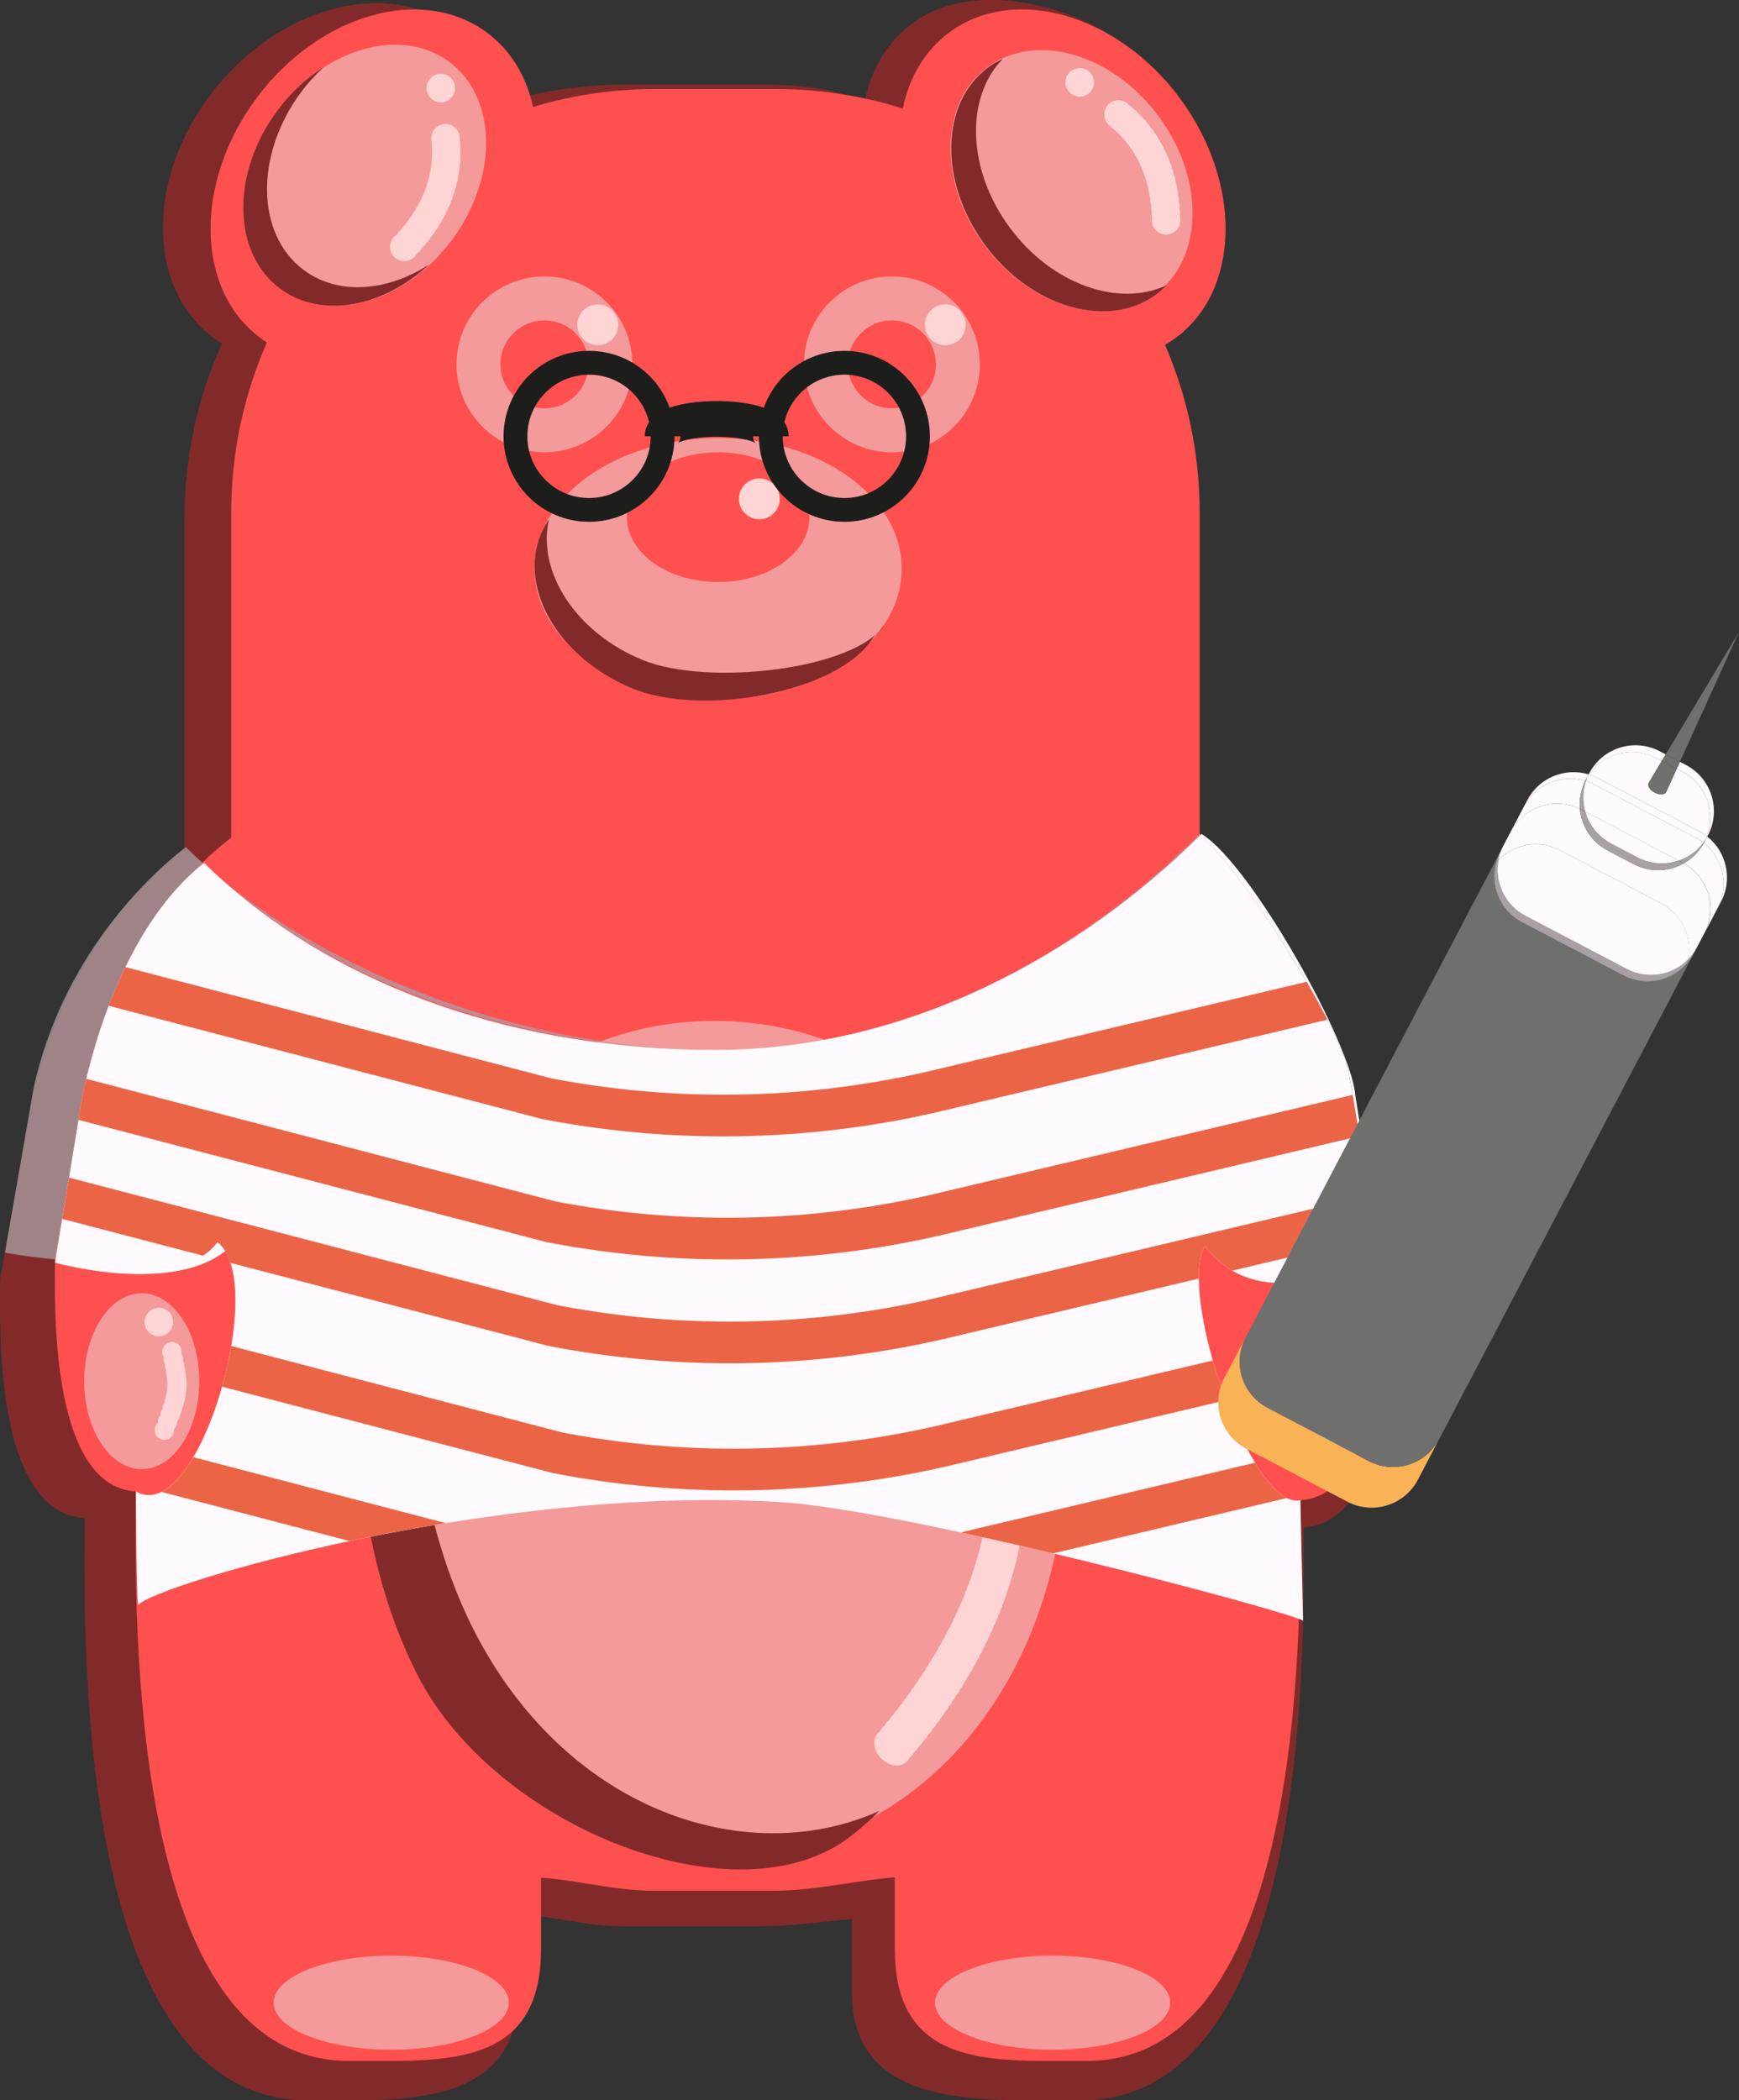 <?xml version="1.0" encoding="UTF-8"?>
<svg id="Calque_2" data-name="Calque 2" xmlns="http://www.w3.org/2000/svg" xmlns:xlink="http://www.w3.org/1999/xlink" viewBox="0 0 292.13 352.83">
  <rect x="0" y="0" width="292.13" height="352.83" fill="#333333" stroke="none"/>
  <defs>
    <style>
      .cls-1 {
        fill: #ffd4d4;
      }

      .cls-2 {
        fill: #fffafd;
      }

      .cls-3 {
        fill: #f49a9a;
      }

      .cls-4 {
        stroke-width: 4px;
      }

      .cls-4, .cls-5 {
        stroke: #1d1d1b;
      }

      .cls-4, .cls-5, .cls-6 {
        stroke-miterlimit: 10;
      }

      .cls-4, .cls-5, .cls-6, .cls-7 {
        fill: none;
      }

      .cls-5 {
        stroke-width: 6px;
      }

      .cls-8, .cls-9 {
        fill: #a8a0a5;
      }

      .cls-9 {
        opacity: .75;
      }

      .cls-10 {
        fill: #f9b256;
      }

      .cls-11 {
        fill: #6f6f6e;
      }

      .cls-12 {
        clip-path: url(#clippath);
      }

      .cls-6 {
        stroke: #ec6446;
        stroke-width: 7px;
      }

      .cls-13 {
        fill: #822a2a;
      }

      .cls-14 {
        fill: #ff5050;
      }
    </style>
    <clipPath id="clippath">
      <path class="cls-7" d="M202.37,209.29c7.88,10.25,20.11,5.41,29.52,2.78l-5.17-31.17c-.76-7.07-16.84-33.1-25.02-40.66-20.11,19.98-48.99,36.14-81.65,36.14s-62.33-10.24-82.63-28.49c-1.13-.92-2.21-1.87-3.27-2.82-7.23,5.64-15.58,17.61-20.25,38.66l-4.57,27.83c9.86,.93,21.84,4.12,27.22-2.88,8.67,6.7-3.23,47.98-13.71,41.86,0,0,.08,17.46,.36,19.06,3.49-3.59,59.73-20.15,107.78-17.27,21.19,1.25,85.13,18.26,87.92,19.92-.08-3.32-.45-20.23-.45-20.23-8.24,1.87-20.69-34.76-16.08-42.73Z"/>
    </clipPath>
  </defs>
  <g id="Diabettus">
    <g id="Bear3">
      <path class="cls-13" d="M233.18,216.46l-5.48-30.75c-.84-7.7-18.38-38.26-26.43-43.57v-55.17c0-10.24-2.18-19.99-6.09-28.83,.66-.37,1.3-.77,1.92-1.22,11.37-8.25,11.67-26.67,.66-41.15-11.01-14.48-32.95-20.24-44.32-11.99-4.33,3.14-7.04,7.75-8.15,13.05-7.05-2.16-10.75-2.63-18.53-2.63h-21.25c-7.46,0-14.66,1.08-21.45,3.08-1.14-5.19-3.85-9.7-8.1-12.78-11.37-8.25-29.52-3.2-40.52,11.28-11.01,14.48-10.71,32.9,.66,41.15,.39,.28,.78,.54,1.18,.79-4.04,8.95-6.28,18.85-6.28,29.26v55.8c-7.54,5.46-20.47,19.24-25.51,41.42L.02,214.95c0,6.73-1.25,39.13,14.21,40.09-.2,22.28-1.2,97.79,37.48,97.79h7.5c14.52,0,28.07-1.87,28.07-19.03l.04-12.22c6.37,.42,11.04,2.03,17.97,2.03h21.25c7.27,0,9.93-.73,16.58-1.21v12.29c0,17.16,16.37,18.15,30.89,18.15h7.5c37.84,0,37.7-72.29,37.49-96.27,15.44-.98,14.19-33.37,14.19-40.09Z"/>
      <path class="cls-14" d="M232.01,212.8l-5.23-30.08c-.8-7.53-17.56-37.43-25.25-42.62v-53.97c0-10.02-2.08-19.55-5.82-28.2,.63-.36,1.24-.76,1.83-1.19,10.87-8.07,11.15-26.09,.63-40.25-10.52-14.16-27.85-19.1-38.72-11.03-4.13,3.07-6.73,7.58-7.79,12.77-6.73-2.12-13.89-3.27-21.33-3.27h-20.3c-7.13,0-14,1.06-20.49,3.01-1.09-5.08-3.68-9.49-7.74-12.5-10.87-8.07-28.2-3.13-38.72,11.03-10.52,14.16-10.23,32.18,.63,40.25,.37,.27,.75,.53,1.13,.77-3.86,8.76-6,18.44-6,28.62v54.59c-7.2,5.34-19.56,18.82-24.37,40.52l-5.23,30.08c0,6.58-1.19,38.28,13.57,39.22-.19,21.8-1.14,95.66,35.8,95.66h7.16c13.87,0,25.12-2.03,25.12-18.82v-11.96c6.09,.41,12.28,2.19,18.9,2.19h20.3c6.95,0,13.88-1.78,20.23-2.25v12.02c0,16.79,11.25,18.82,25.12,18.82h7.16c36.15,0,36.02-70.72,35.82-94.18,14.75-.96,13.56-32.64,13.56-39.22Z"/>
      <ellipse class="cls-3" cx="179.99" cy="30.33" rx="18.2" ry="23.72" transform="translate(17.4 113.28) rotate(-36.59)"/>
      <path class="cls-13" d="M169.67,38.29c-7.22-9.72-7.57-21.87-1.22-28.4-.85,.4-1.68,.86-2.46,1.43-8.07,5.99-8.28,19.38-.47,29.9,7.81,10.52,20.69,14.19,28.76,8.2,.61-.46,1.17-.97,1.69-1.5-8.05,3.77-19.24-.12-26.3-9.63Z"/>
      <ellipse class="cls-3" cx="120.64" cy="95.52" rx="30.84" ry="21.94"/>
      <ellipse class="cls-14" cx="120.64" cy="86.88" rx="15.33" ry="10.9"/>
      <ellipse class="cls-3" cx="176.83" cy="336.43" rx="19.76" ry="7.9"/>
      <ellipse class="cls-3" cx="65.72" cy="336.43" rx="19.76" ry="7.9"/>
      <ellipse class="cls-3" cx="218.7" cy="232.03" rx="9.67" ry="14.77"/>
      <ellipse class="cls-3" cx="23.81" cy="232.03" rx="9.67" ry="14.77"/>
      <circle class="cls-3" cx="149.83" cy="61.21" r="14.77"/>
      <circle class="cls-14" cx="149.83" cy="61.21" r="7.39"/>
      <ellipse class="cls-3" cx="61.33" cy="29.44" rx="23.72" ry="18.2" transform="translate(1.13 61.13) rotate(-53.41)"/>
      <path class="cls-13" d="M51.05,45.38c-8.07-5.99-8.28-19.38-.47-29.9,1.14-1.54,2.41-2.92,3.74-4.16-2.84,1.82-5.5,4.25-7.73,7.27-7.81,10.52-7.6,23.91,.47,29.9,6.89,5.11,17.27,3.17,25.02-4.04-7.07,4.54-15.26,5.21-21.02,.93Z"/>
      <circle class="cls-1" cx="158.8" cy="54.56" r="3.43"/>
      <g>
        <circle class="cls-3" cx="91.46" cy="61.21" r="14.77"/>
        <circle class="cls-14" cx="91.46" cy="61.21" r="7.39"/>
        <circle class="cls-1" cx="100.42" cy="54.56" r="3.43"/>
      </g>
      <path class="cls-13" d="M107.98,110.88c-11.21-4.57-17.81-14.78-15.76-23.65-.52,.78-1,1.61-1.36,2.5-3.8,9.31,3.05,20.66,15.09,25.81,11.61,4.97,34.82,.98,40.72-8.41,.41-.65,1.61-1.32,1.78-2.05-4.93,7.39-29.5,10.27-40.47,5.8Z"/>
      <circle class="cls-1" cx="127.56" cy="83.8" r="3.43"/>
      <circle class="cls-1" cx="181.38" cy="13.84" r="2.4"/>
      <g>
        <circle class="cls-1" cx="195.89" cy="37.02" r="2.4"/>
        <circle class="cls-1" cx="195.84" cy="35.83" r="2.4"/>
        <circle class="cls-1" cx="195.76" cy="34.68" r="2.4"/>
        <circle class="cls-1" cx="195.63" cy="33.56" r="2.4"/>
        <circle class="cls-1" cx="195.47" cy="32.48" r="2.4"/>
        <circle class="cls-1" cx="195.27" cy="31.43" r="2.4"/>
        <circle class="cls-1" cx="195.03" cy="30.4" r="2.4"/>
        <circle class="cls-1" cx="194.75" cy="29.41" r="2.4"/>
        <circle class="cls-1" cx="194.43" cy="28.45" r="2.4"/>
        <circle class="cls-1" cx="194.08" cy="27.53" r="2.4"/>
        <circle class="cls-1" cx="193.69" cy="26.63" r="2.4"/>
        <circle class="cls-1" cx="193.27" cy="25.76" r="2.4"/>
        <circle class="cls-1" cx="192.81" cy="24.92" r="2.4"/>
        <circle class="cls-1" cx="192.31" cy="24.11" r="2.4"/>
        <circle class="cls-1" cx="191.78" cy="23.33" r="2.4"/>
        <circle class="cls-1" cx="191.21" cy="22.58" r="2.4"/>
        <circle class="cls-1" cx="190.62" cy="21.86" r="2.4"/>
        <circle class="cls-1" cx="189.98" cy="21.16" r="2.4"/>
        <circle class="cls-1" cx="189.32" cy="20.5" r="2.4"/>
        <circle class="cls-1" cx="188.62" cy="19.86" r="2.4"/>
        <circle class="cls-1" cx="187.89" cy="19.24" r="2.4"/>
      </g>
      <g>
        <path class="cls-3" d="M120,171.5c-32.39,0-58.02,27.53-58.02,69.92,0,42.39,26.26,70.53,58.66,70.53,32.39,0,58.66-28.14,58.66-70.53s-26.9-69.92-59.3-69.92Zm33.29,37.92c-3.27-2.77-3.69-7.67-.94-10.96,2.76-3.29,7.64-3.71,10.91-.94,3.27,2.77,3.69,7.67,.94,10.96-2.76,3.29-7.64,3.71-10.91,.94Z"/>
        <ellipse class="cls-1" cx="158.28" cy="203.47" rx="7.75" ry="7.78"/>
      </g>
      <g>
        <ellipse class="cls-1" cx="149.92" cy="293.54" rx="2.66" ry="3.42" transform="translate(-163.72 192.19) rotate(-45.04)"/>
        <ellipse class="cls-1" cx="150.71" cy="292.6" rx="2.66" ry="3.42" transform="translate(-162.83 192.47) rotate(-45.04)"/>
        <ellipse class="cls-1" cx="151.48" cy="291.66" rx="2.66" ry="3.42" transform="translate(-161.93 192.74) rotate(-45.04)"/>
        <ellipse class="cls-1" cx="152.24" cy="290.72" rx="2.66" ry="3.42" transform="translate(-161.04 193) rotate(-45.04)"/>
        <ellipse class="cls-1" cx="152.98" cy="289.78" rx="2.66" ry="3.42" transform="translate(-160.16 193.25) rotate(-45.04)"/>
        <ellipse class="cls-1" cx="153.71" cy="288.84" rx="2.66" ry="3.42" transform="translate(-159.28 193.49) rotate(-45.04)"/>
        <ellipse class="cls-1" cx="154.41" cy="287.9" rx="2.66" ry="3.42" transform="translate(-158.41 193.71) rotate(-45.04)"/>
        <ellipse class="cls-1" cx="155.1" cy="286.96" rx="2.66" ry="3.42" transform="translate(-157.54 193.93) rotate(-45.04)"/>
        <ellipse class="cls-1" cx="155.78" cy="286.02" rx="2.66" ry="3.42" transform="translate(-156.68 194.13) rotate(-45.04)"/>
        <ellipse class="cls-1" cx="156.43" cy="285.08" rx="2.66" ry="3.42" transform="translate(-155.82 194.32) rotate(-45.04)"/>
        <ellipse class="cls-1" cx="157.07" cy="284.14" rx="2.66" ry="3.42" transform="translate(-154.97 194.49) rotate(-45.04)"/>
        <ellipse class="cls-1" cx="157.69" cy="283.2" rx="2.66" ry="3.42" transform="translate(-154.12 194.66) rotate(-45.04)"/>
        <ellipse class="cls-1" cx="158.3" cy="282.26" rx="2.66" ry="3.42" transform="translate(-153.28 194.81) rotate(-45.04)"/>
        <ellipse class="cls-1" cx="158.89" cy="281.33" rx="2.66" ry="3.42" transform="translate(-152.45 194.96) rotate(-45.04)"/>
        <ellipse class="cls-1" cx="159.46" cy="280.39" rx="2.66" ry="3.42" transform="translate(-151.62 195.09) rotate(-45.04)"/>
        <ellipse class="cls-1" cx="160.02" cy="279.46" rx="2.66" ry="3.42" transform="translate(-150.79 195.21) rotate(-45.04)"/>
        <ellipse class="cls-1" cx="160.56" cy="278.52" rx="2.66" ry="3.42" transform="translate(-149.97 195.31) rotate(-45.04)"/>
        <ellipse class="cls-1" cx="161.08" cy="277.59" rx="2.66" ry="3.42" transform="translate(-149.16 195.41) rotate(-45.04)"/>
        <ellipse class="cls-1" cx="161.59" cy="276.65" rx="2.66" ry="3.42" transform="translate(-148.35 195.49) rotate(-45.04)"/>
        <ellipse class="cls-1" cx="162.08" cy="275.72" rx="2.66" ry="3.42" transform="translate(-147.54 195.57) rotate(-45.04)"/>
        <ellipse class="cls-1" cx="162.55" cy="274.79" rx="2.66" ry="3.42" transform="translate(-146.74 195.63) rotate(-45.04)"/>
        <ellipse class="cls-1" cx="163.01" cy="273.85" rx="2.66" ry="3.42" transform="translate(-145.95 195.68) rotate(-45.04)"/>
        <ellipse class="cls-1" cx="163.45" cy="272.92" rx="2.66" ry="3.42" transform="translate(-145.16 195.72) rotate(-45.04)"/>
        <ellipse class="cls-1" cx="163.88" cy="271.99" rx="2.66" ry="3.42" transform="translate(-144.38 195.75) rotate(-45.04)"/>
        <ellipse class="cls-1" cx="164.29" cy="271.06" rx="2.66" ry="3.42" transform="translate(-143.6 195.76) rotate(-45.04)"/>
        <ellipse class="cls-1" cx="164.68" cy="270.13" rx="2.66" ry="3.42" transform="translate(-142.83 195.77) rotate(-45.04)"/>
        <ellipse class="cls-1" cx="165.06" cy="269.2" rx="2.66" ry="3.42" transform="translate(-142.06 195.76) rotate(-45.04)"/>
        <ellipse class="cls-1" cx="165.42" cy="268.27" rx="2.66" ry="3.42" transform="translate(-141.3 195.74) rotate(-45.04)"/>
        <ellipse class="cls-1" cx="165.76" cy="267.35" rx="2.66" ry="3.42" transform="translate(-140.54 195.72) rotate(-45.04)"/>
        <ellipse class="cls-1" cx="166.09" cy="266.42" rx="2.66" ry="3.42" transform="translate(-139.79 195.68) rotate(-45.04)"/>
        <ellipse class="cls-1" cx="166.4" cy="265.49" rx="2.66" ry="3.42" transform="translate(-139.04 195.63) rotate(-45.04)"/>
        <ellipse class="cls-1" cx="166.7" cy="264.57" rx="2.66" ry="3.42" transform="translate(-138.3 195.56) rotate(-45.04)"/>
        <ellipse class="cls-1" cx="166.98" cy="263.64" rx="2.66" ry="3.42" transform="translate(-137.56 195.49) rotate(-45.04)"/>
        <ellipse class="cls-1" cx="167.25" cy="262.72" rx="2.66" ry="3.42" transform="translate(-136.83 195.41) rotate(-45.04)"/>
        <ellipse class="cls-1" cx="167.5" cy="261.79" rx="2.66" ry="3.42" transform="translate(-136.1 195.31) rotate(-45.04)"/>
        <ellipse class="cls-1" cx="167.73" cy="260.87" rx="2.66" ry="3.42" transform="translate(-135.38 195.21) rotate(-45.04)"/>
        <ellipse class="cls-1" cx="167.95" cy="259.94" rx="2.66" ry="3.42" transform="translate(-134.66 195.09) rotate(-45.04)"/>
        <ellipse class="cls-1" cx="168.15" cy="259.02" rx="2.66" ry="3.42" transform="translate(-133.95 194.96) rotate(-45.04)"/>
        <ellipse class="cls-1" cx="168.33" cy="258.1" rx="2.66" ry="3.42" transform="translate(-133.24 194.82) rotate(-45.04)"/>
        <ellipse class="cls-1" cx="168.5" cy="257.18" rx="2.66" ry="3.42" transform="translate(-132.54 194.67) rotate(-45.04)"/>
        <ellipse class="cls-1" cx="168.66" cy="256.26" rx="2.66" ry="3.42" transform="translate(-131.84 194.51) rotate(-45.04)"/>
        <ellipse class="cls-1" cx="168.8" cy="255.34" rx="2.66" ry="3.42" transform="translate(-131.15 194.34) rotate(-45.04)"/>
        <ellipse class="cls-1" cx="168.92" cy="254.42" rx="2.66" ry="3.42" transform="translate(-130.47 194.16) rotate(-45.04)"/>
        <ellipse class="cls-1" cx="169.03" cy="253.5" rx="2.66" ry="3.42" transform="translate(-129.78 193.97) rotate(-45.04)"/>
        <ellipse class="cls-1" cx="169.12" cy="252.58" rx="2.66" ry="3.42" transform="translate(-129.11 193.76) rotate(-45.04)"/>
        <ellipse class="cls-1" cx="169.2" cy="251.67" rx="2.66" ry="3.42" transform="translate(-128.44 193.55) rotate(-45.04)"/>
        <ellipse class="cls-1" cx="169.26" cy="250.75" rx="2.66" ry="3.42" transform="translate(-127.77 193.33) rotate(-45.04)"/>
        <ellipse class="cls-1" cx="169.31" cy="249.84" rx="2.66" ry="3.42" transform="translate(-127.11 193.09) rotate(-45.04)"/>
        <ellipse class="cls-1" cx="169.34" cy="248.92" rx="2.66" ry="3.42" transform="translate(-126.45 192.84) rotate(-45.04)"/>
        <ellipse class="cls-1" cx="169.36" cy="248.01" rx="2.66" ry="3.42" transform="translate(-125.8 192.59) rotate(-45.04)"/>
        <ellipse class="cls-1" cx="169.36" cy="247.09" rx="2.66" ry="3.42" transform="translate(-125.15 192.32) rotate(-45.04)"/>
        <ellipse class="cls-1" cx="169.35" cy="246.18" rx="2.66" ry="3.42" transform="translate(-124.51 192.04) rotate(-45.04)"/>
        <ellipse class="cls-1" cx="169.32" cy="245.27" rx="2.66" ry="3.42" transform="translate(-123.87 191.76) rotate(-45.04)"/>
        <ellipse class="cls-1" cx="169.28" cy="244.36" rx="2.66" ry="3.42" transform="translate(-123.24 191.46) rotate(-45.04)"/>
        <ellipse class="cls-1" cx="169.22" cy="243.45" rx="2.66" ry="3.42" transform="translate(-122.61 191.15) rotate(-45.04)"/>
        <ellipse class="cls-1" cx="169.14" cy="242.54" rx="2.66" ry="3.42" transform="translate(-121.99 190.83) rotate(-45.04)"/>
        <ellipse class="cls-1" cx="169.05" cy="241.63" rx="2.66" ry="3.42" transform="translate(-121.38 190.5) rotate(-45.04)"/>
        <ellipse class="cls-1" cx="168.95" cy="240.72" rx="2.66" ry="3.42" transform="translate(-120.76 190.16) rotate(-45.04)"/>
        <ellipse class="cls-1" cx="168.83" cy="239.81" rx="2.66" ry="3.42" transform="translate(-120.16 189.81) rotate(-45.04)"/>
        <ellipse class="cls-1" cx="168.7" cy="238.9" rx="2.66" ry="3.42" transform="translate(-119.55 189.45) rotate(-45.04)"/>
        <ellipse class="cls-1" cx="168.55" cy="238" rx="2.66" ry="3.42" transform="translate(-118.95 189.08) rotate(-45.04)"/>
        <ellipse class="cls-1" cx="168.39" cy="237.09" rx="2.66" ry="3.42" transform="translate(-118.36 188.7) rotate(-45.04)"/>
        <ellipse class="cls-1" cx="168.21" cy="236.19" rx="2.66" ry="3.42" transform="translate(-117.77 188.31) rotate(-45.04)"/>
        <ellipse class="cls-1" cx="168.02" cy="235.28" rx="2.66" ry="3.42" transform="translate(-117.19 187.91) rotate(-45.04)"/>
        <ellipse class="cls-1" cx="167.81" cy="234.38" rx="2.66" ry="3.42" transform="translate(-116.61 187.5) rotate(-45.04)"/>
        <ellipse class="cls-1" cx="167.59" cy="233.48" rx="2.66" ry="3.42" transform="translate(-116.04 187.07) rotate(-45.04)"/>
        <ellipse class="cls-1" cx="167.35" cy="232.58" rx="2.66" ry="3.42" transform="translate(-115.47 186.64) rotate(-45.04)"/>
        <ellipse class="cls-1" cx="167.1" cy="231.68" rx="2.66" ry="3.42" transform="translate(-114.91 186.2) rotate(-45.04)"/>
        <ellipse class="cls-1" cx="166.84" cy="230.78" rx="2.66" ry="3.42" transform="translate(-114.35 185.75) rotate(-45.04)"/>
        <ellipse class="cls-1" cx="166.56" cy="229.88" rx="2.66" ry="3.42" transform="translate(-113.79 185.29) rotate(-45.04)"/>
        <ellipse class="cls-1" cx="166.27" cy="228.98" rx="2.66" ry="3.42" transform="translate(-113.24 184.82) rotate(-45.04)"/>
        <ellipse class="cls-1" cx="165.96" cy="228.08" rx="2.66" ry="3.42" transform="translate(-112.7 184.34) rotate(-45.04)"/>
        <ellipse class="cls-1" cx="165.64" cy="227.18" rx="2.66" ry="3.42" transform="translate(-112.16 183.84) rotate(-45.04)"/>
        <ellipse class="cls-1" cx="165.3" cy="226.29" rx="2.66" ry="3.42" transform="translate(-111.62 183.34) rotate(-45.04)"/>
        <ellipse class="cls-1" cx="164.95" cy="225.39" rx="2.66" ry="3.42" transform="translate(-111.09 182.83) rotate(-45.04)"/>
        <ellipse class="cls-1" cx="164.58" cy="224.5" rx="2.66" ry="3.42" transform="translate(-110.57 182.31) rotate(-45.04)"/>
      </g>
      <circle class="cls-1" cx="74.05" cy="14.8" r="2.4"/>
      <path class="cls-13" d="M81.04,276.54c-16.49-29.36-14.7-74.77,2.68-92.6-2.25,1.01-5.08,5.7-7.03,7.39-18.53,16.02-22.02,59.5-6.61,89.95,12.98,25.66,54.06,42.08,73.06,27.01,1.61-1.27,3.15-2.61,4.58-4.08-21.17,9.56-50.54,1.06-66.68-27.67Z"/>
      <g>
        <circle class="cls-1" cx="67.92" cy="41.46" r="2.4"/>
        <circle class="cls-1" cx="68.73" cy="40.59" r="2.4"/>
        <circle class="cls-1" cx="69.48" cy="39.71" r="2.4"/>
        <circle class="cls-1" cx="70.19" cy="38.83" r="2.4"/>
        <circle class="cls-1" cx="70.84" cy="37.95" r="2.4"/>
        <circle class="cls-1" cx="71.44" cy="37.06" r="2.4"/>
        <circle class="cls-1" cx="71.99" cy="36.17" r="2.4"/>
        <circle class="cls-1" cx="72.5" cy="35.27" r="2.4"/>
        <circle class="cls-1" cx="72.95" cy="34.37" r="2.4"/>
        <circle class="cls-1" cx="73.36" cy="33.47" r="2.4"/>
        <circle class="cls-1" cx="73.72" cy="32.56" r="2.4"/>
        <circle class="cls-1" cx="74.03" cy="31.64" r="2.4"/>
        <circle class="cls-1" cx="74.3" cy="30.72" r="2.4"/>
        <circle class="cls-1" cx="74.52" cy="29.8" r="2.4"/>
        <circle class="cls-1" cx="74.69" cy="28.87" r="2.4"/>
        <circle class="cls-1" cx="74.83" cy="27.94" r="2.4"/>
        <circle class="cls-1" cx="74.91" cy="27.01" r="2.4"/>
        <circle class="cls-1" cx="74.96" cy="26.07" r="2.4"/>
        <circle class="cls-1" cx="74.96" cy="25.13" r="2.4"/>
        <circle class="cls-1" cx="74.92" cy="24.18" r="2.4"/>
        <circle class="cls-1" cx="74.84" cy="23.23" r="2.4"/>
      </g>
      <circle class="cls-1" cx="26.69" cy="222.09" r="2.4"/>
      <circle class="cls-1" cx="221.23" cy="222.09" r="2.4"/>
      <g>
        <circle class="cls-1" cx="27.61" cy="240.26" r="1.63"/>
        <circle class="cls-1" cx="28.14" cy="238.87" r="1.63"/>
        <circle class="cls-1" cx="28.59" cy="237.66" r="1.63"/>
        <circle class="cls-1" cx="28.96" cy="236.6" r="1.63"/>
        <circle class="cls-1" cx="29.25" cy="235.67" r="1.63"/>
        <circle class="cls-1" cx="29.47" cy="234.83" r="1.63"/>
        <circle class="cls-1" cx="29.62" cy="234.06" r="1.63"/>
        <circle class="cls-1" cx="29.7" cy="233.33" r="1.63"/>
        <circle class="cls-1" cx="29.73" cy="232.61" r="1.63"/>
        <circle class="cls-1" cx="29.7" cy="231.89" r="1.63"/>
        <circle class="cls-1" cx="29.62" cy="231.11" r="1.63"/>
        <circle class="cls-1" cx="29.5" cy="230.28" r="1.63"/>
        <circle class="cls-1" cx="29.33" cy="229.34" r="1.63"/>
        <circle class="cls-1" cx="29.12" cy="228.28" r="1.63"/>
        <circle class="cls-1" cx="28.88" cy="227.07" r="1.63"/>
      </g>
      <g>
        <circle class="cls-1" cx="222.86" cy="241.53" r="1.63"/>
        <circle class="cls-1" cx="223.4" cy="240.14" r="1.63"/>
        <circle class="cls-1" cx="223.85" cy="238.94" r="1.63"/>
        <circle class="cls-1" cx="224.22" cy="237.88" r="1.63"/>
        <circle class="cls-1" cx="224.51" cy="236.94" r="1.63"/>
        <circle class="cls-1" cx="224.72" cy="236.1" r="1.63"/>
        <circle class="cls-1" cx="224.88" cy="235.33" r="1.63"/>
        <circle class="cls-1" cx="224.96" cy="234.6" r="1.63"/>
        <circle class="cls-1" cx="224.99" cy="233.89" r="1.63"/>
        <circle class="cls-1" cx="224.96" cy="233.16" r="1.63"/>
        <circle class="cls-1" cx="224.88" cy="232.39" r="1.63"/>
        <circle class="cls-1" cx="224.76" cy="231.55" r="1.63"/>
        <circle class="cls-1" cx="224.59" cy="230.62" r="1.63"/>
        <circle class="cls-1" cx="224.38" cy="229.56" r="1.63"/>
        <circle class="cls-1" cx="224.14" cy="228.35" r="1.63"/>
      </g>
    </g>
    <circle class="cls-4" cx="98.95" cy="73.3" r="12.36"/>
    <circle class="cls-4" cx="141.85" cy="73.3" r="12.36"/>
    <path class="cls-5" d="M111.31,73.3c0-3.9,18.18-3.9,18.18,0"/>
    <g>
      <path class="cls-9" d="M37.42,147.9c20.3,18.24,51.49,28.49,82.63,28.49-29.63,0-61.85-11.45-82.63-28.49Z"/>
      <path class="cls-9" d="M38.03,251.72c0-.09,.05-.18,.13-.26,.86-4.98,1.42-17.65,1.7-28.19-.35,11.07-.97,23.89-1.82,28.45Z"/>
      <path class="cls-9" d="M204.3,256.78c-.03-.12-.05-.25-.08-.37-2.79-1.66-18.91-3.24-40.09-4.5,22.61,1.35,39.38,3.08,40.18,4.87Z"/>
      <path class="cls-9" d="M201.53,140.1c-20.12,20.05-48.75,36.29-81.49,36.29,32.66,0,61.54-16.15,81.65-36.14-.05-.05-.11-.11-.16-.15Z"/>
      <path class="cls-9" d="M204.3,256.78s.02,.1,.03,.14c0-.05-.01-.09-.03-.14Z"/>
      <path class="cls-9" d="M34.15,145.08c-1.01-.91-2-1.84-2.94-2.78-7.26,5.6-20.86,19.19-25.55,40.38L.83,210.43c.12,.04,3.61,.68,8.51,1.14l4.57-27.83c4.67-21.04,13.02-33.02,20.25-38.66Z"/>
      <path class="cls-2" d="M232.21,212.07l-4.55-28.13c-.56-8.21-17.29-38.54-25.8-43.84-.05,.05-.1,.1-.16,.15,8.19,7.55,24.27,33.59,25.02,40.66l5.17,31.17c-9.4,2.63-22.89,3.91-30.78-6.35-.15,5.29,1.05,41.15,3.1,50.68,.21,.12,.34,.25,.4,.37-2.1-8.92-3.53-43.45-3.38-48.81,7.88,10.25,21.56,6.73,30.97,4.1Z"/>
      <path class="cls-2" d="M40.15,205.68c-5.38,7-20.96,6.81-30.82,5.88l-.09,.55c.37,.11,22.75,6.32,30.8-4.15,.06,2.14,0,8.24-.18,15.31,.26-8.13,.36-15.31,.3-17.59Z"/>
      <path class="cls-2" d="M204.62,256.78s.02,.1,.03,.14c0-.05-.01-.1-.03-.14Z"/>
      <path class="cls-2" d="M38.16,251.46c-.02,.1-.03,.21-.05,.3,.12-3.89,76.75-2.77,126.01,.14-48.05-2.87-122.47-4.03-125.96-.44Z"/>
      <path class="cls-2" d="M34.3,144.96s-.1,.08-.15,.12c1.06,.96,2.14,1.9,3.27,2.82-1.07-.96-2.12-1.94-3.12-2.94Z"/>
      <path class="cls-2" d="M202.37,209.29c7.88,10.25,20.11,5.41,29.52,2.78l-5.17-31.17c-.76-7.07-16.84-33.1-25.02-40.66-20.11,19.98-48.99,36.14-81.65,36.14s-62.33-10.24-82.63-28.49c-1.13-.92-2.21-1.87-3.27-2.82-7.23,5.64-15.58,17.61-20.25,38.66l-4.57,27.83c9.86,.93,21.84,4.12,27.22-2.88,8.67,6.7-3.23,47.98-13.71,41.86,0,0,.08,17.46,.36,19.06,3.49-3.59,59.73-20.15,107.78-17.27,21.19,1.25,85.13,18.26,87.92,19.92-.08-3.32-.45-20.23-.45-20.23-8.24,1.87-20.69-34.76-16.08-42.73Z"/>
    </g>
    <g class="cls-12">
      <path class="cls-6" d="M5.99,162.14l85.86,22.43c21.29,4.1,43.19,3.74,64.33-1.05l79.43-18.81"/>
      <path class="cls-6" d="M6.68,182.81l85.86,22.43c21.29,4.1,43.19,3.74,64.33-1.05l79.43-18.81"/>
      <path class="cls-6" d="M7.06,200.26l85.86,22.43c21.29,4.1,43.19,3.74,64.33-1.05l79.43-18.81"/>
      <path class="cls-6" d="M7.75,221.61l85.86,22.43c21.29,4.1,43.19,3.74,64.33-1.05l79.43-18.81"/>
      <path class="cls-6" d="M4.77,241.17l85.86,22.43c21.29,4.1,43.19,3.74,64.33-1.05l79.43-18.81"/>
    </g>
    <g id="Needle">
      <g>
        <path class="cls-10" d="M229.93,245.44l-17-8.92c-4.29-2.25-5.94-7.55-3.7-11.84l-3.58,6.83c-2.25,4.29-.59,9.59,3.7,11.84l17,8.92c4.29,2.25,9.59,.6,11.84-3.7l3.58-6.83c-2.25,4.29-7.55,5.94-11.84,3.7Z"/>
        <path class="cls-11" d="M252.01,143.1l-1.79,3.42c.31-.59,.68-1.12,1.09-1.61,.16-.62,.39-1.22,.7-1.81Z"/>
        <path class="cls-11" d="M282.76,163.58l1.79-3.42c-.31,.59-.68,1.12-1.09,1.61-.16,.62-.39,1.22-.7,1.81Z"/>
        <path class="cls-11" d="M272.71,163.86l-17-8.92c-3.7-1.94-5.43-6.15-4.4-10.03-.41,.49-.78,1.02-1.09,1.61l-40.98,78.16c-2.25,4.29-.59,9.59,3.7,11.84l17,8.92c4.29,2.25,9.59,.59,11.84-3.7l40.98-78.16c.31-.59,.54-1.2,.7-1.81-2.6,3.06-7.05,4.03-10.75,2.09Z"/>
        <path class="cls-8" d="M251.73,144.45c.16-.83,.44-1.64,.85-2.43l-.57,1.08c-.31,.59-.54,1.2-.7,1.81,.14-.16,.28-.32,.42-.47Z"/>
        <path class="cls-8" d="M283.46,161.77c.41-.49,.78-1.02,1.09-1.61l.57-1.08c-.41,.78-.93,1.48-1.51,2.08-.04,.21-.09,.41-.14,.61Z"/>
        <path class="cls-8" d="M255.71,154.94l17,8.92c3.7,1.94,8.15,.97,10.75-2.09,.05-.2,.11-.41,.14-.61-2.64,2.69-6.82,3.46-10.33,1.62l-17-8.92c-3.51-1.84-5.25-5.72-4.54-9.41-.15,.15-.29,.31-.42,.47-1.04,3.88,.69,8.09,4.4,10.03Z"/>
        <path class="cls-2" d="M266.3,131.17s.04-.1,.07-.15c.1-.19,.21-.37,.33-.55,.06-.13,.11-.26,.18-.38-3.95-1.2-8.32,.53-10.31,4.32l-.57,1.08c1.99-3.79,6.35-5.52,10.3-4.32Z"/>
        <path class="cls-2" d="M286.8,140.54c-.07,.12-.14,.25-.22,.36-.08,.19-.17,.39-.27,.58-.03,.05-.06,.09-.08,.14,3.23,2.57,4.29,7.14,2.31,10.93l.57-1.08c1.99-3.79,.92-8.37-2.31-10.93Z"/>
        <path class="cls-2" d="M265.41,135.89c-.14-1.58,.14-3.2,.89-4.72-3.95-1.2-8.32,.53-10.3,4.32l-2.2,4.2c2.21-4.21,7.36-5.88,11.61-3.8Z"/>
        <path class="cls-2" d="M286.23,141.62c-.81,1.48-1.99,2.64-3.37,3.42,4.12,2.31,5.69,7.5,3.48,11.71l2.2-4.2c1.99-3.79,.92-8.36-2.31-10.93Z"/>
        <path class="cls-2" d="M282.86,145.04c-2.51,1.41-5.65,1.57-8.39,.14l-4.41-2.31c-2.74-1.44-4.39-4.11-4.66-6.98-4.25-2.07-9.4-.41-11.61,3.8l-1.22,2.33c-.41,.78-.69,1.6-.85,2.43,2.64-2.69,6.82-3.46,10.33-1.62l17,8.92c3.51,1.84,5.25,5.72,4.54,9.41,.59-.6,1.1-1.29,1.51-2.08l1.22-2.33c2.21-4.21,.65-9.4-3.48-11.71Z"/>
        <path class="cls-2" d="M256.27,153.86l17,8.92c3.51,1.84,7.69,1.07,10.33-1.62,.71-3.7-1.03-7.58-4.54-9.41l-17-8.92c-3.51-1.84-7.69-1.07-10.33,1.62-.71,3.7,1.03,7.58,4.54,9.41Z"/>
        <path class="cls-8" d="M286.23,141.62s.06-.09,.08-.14c.1-.19,.18-.39,.27-.58-.14,.23-.29,.44-.45,.65,.03,.02,.06,.05,.1,.07Z"/>
        <path class="cls-8" d="M266.7,130.47c-.11,.18-.23,.36-.33,.55-.03,.05-.04,.1-.07,.15,.04,.01,.07,.03,.11,.04,.08-.25,.17-.49,.28-.74Z"/>
        <path class="cls-8" d="M281.99,144.57l.66,.34c.08,.04,.14,.09,.22,.13,1.38-.78,2.56-1.93,3.37-3.42-.03-.02-.06-.05-.1-.07-1.08,1.43-2.53,2.46-4.15,3.01Z"/>
        <path class="cls-8" d="M266.3,136.34c-.46-1.65-.45-3.43,.12-5.13-.04-.01-.07-.03-.11-.04-.76,1.51-1.04,3.14-.89,4.72,.08,.04,.15,.07,.23,.11l.66,.34Z"/>
        <path class="cls-8" d="M281.99,144.57c-2.2,.76-4.69,.65-6.92-.52l-4.41-2.31c-2.22-1.17-3.73-3.15-4.36-5.39l-.66-.34c-.08-.04-.15-.07-.23-.11,.26,2.86,1.92,5.54,4.66,6.98l4.41,2.31c2.74,1.44,5.88,1.28,8.39-.14-.07-.04-.14-.09-.22-.13l-.66-.34Z"/>
        <path class="cls-2" d="M282.62,129.64c3.97,2.08,5.67,6.77,4.13,10.86,.02,.01,.03,.02,.05,.04,.04-.06,.08-.12,.11-.19,2.25-4.29,.6-9.59-3.7-11.84l-1.01-.53-.53,1.16,.95,.5Z"/>
        <path class="cls-2" d="M278.21,127.33l.95,.5,.66-1.1-1.01-.53c-4.29-2.25-9.59-.59-11.84,3.7-.03,.06-.06,.13-.09,.2,.02,0,.04,.01,.06,.02,2.48-3.6,7.31-4.86,11.28-2.78Z"/>
        <path class="cls-2" d="M266.93,130.11s-.04-.01-.06-.02c-.06,.13-.12,.26-.18,.38,.08-.12,.15-.25,.24-.36Z"/>
        <path class="cls-2" d="M286.58,140.9c.07-.12,.15-.24,.22-.36-.02-.01-.03-.02-.05-.04-.05,.13-.11,.27-.17,.4Z"/>
        <path class="cls-2" d="M285.41,139.63c.48,.25,.92,.55,1.34,.87,1.55-4.09-.16-8.78-4.13-10.86l-.95-.5-1.75,3.86c-.64,1.21-3.56-.32-2.93-1.53l2.17-3.64-.95-.5c-3.97-2.08-8.8-.82-11.28,2.78,.5,.16,1,.35,1.48,.6l17,8.92Z"/>
        <path class="cls-2" d="M285.41,139.63l-17-8.92c-.48-.25-.98-.45-1.48-.6-.08,.12-.16,.24-.24,.36-.11,.24-.2,.49-.28,.74,.48,.15,.96,.34,1.43,.59l17,8.92c.46,.24,.89,.53,1.29,.84,.16-.21,.31-.42,.45-.65,.06-.13,.11-.27,.17-.4-.41-.32-.86-.62-1.34-.87Z"/>
        <path class="cls-2" d="M281.99,144.57c1.62-.56,3.08-1.58,4.15-3.01-.4-.31-.83-.6-1.29-.84l-17-8.92c-.46-.24-.94-.43-1.43-.59-.56,1.7-.58,3.48-.12,5.13l15.69,8.23Z"/>
        <path class="cls-2" d="M270.66,141.73l4.41,2.31c2.22,1.17,4.72,1.28,6.92,.52l-15.69-8.23c.63,2.24,2.14,4.23,4.36,5.39Z"/>
        <polygon class="cls-11" points="292.13 106.14 279.82 126.73 282.2 127.98 292.13 106.14"/>
        <polygon class="cls-11" points="281.67 129.14 282.2 127.98 279.82 126.73 279.16 127.83 281.67 129.14"/>
        <path class="cls-11" d="M279.91,133l1.75-3.86-2.51-1.31-2.17,3.64c-.64,1.21,2.29,2.75,2.93,1.53Z"/>
      </g>
    </g>
  </g>
</svg>